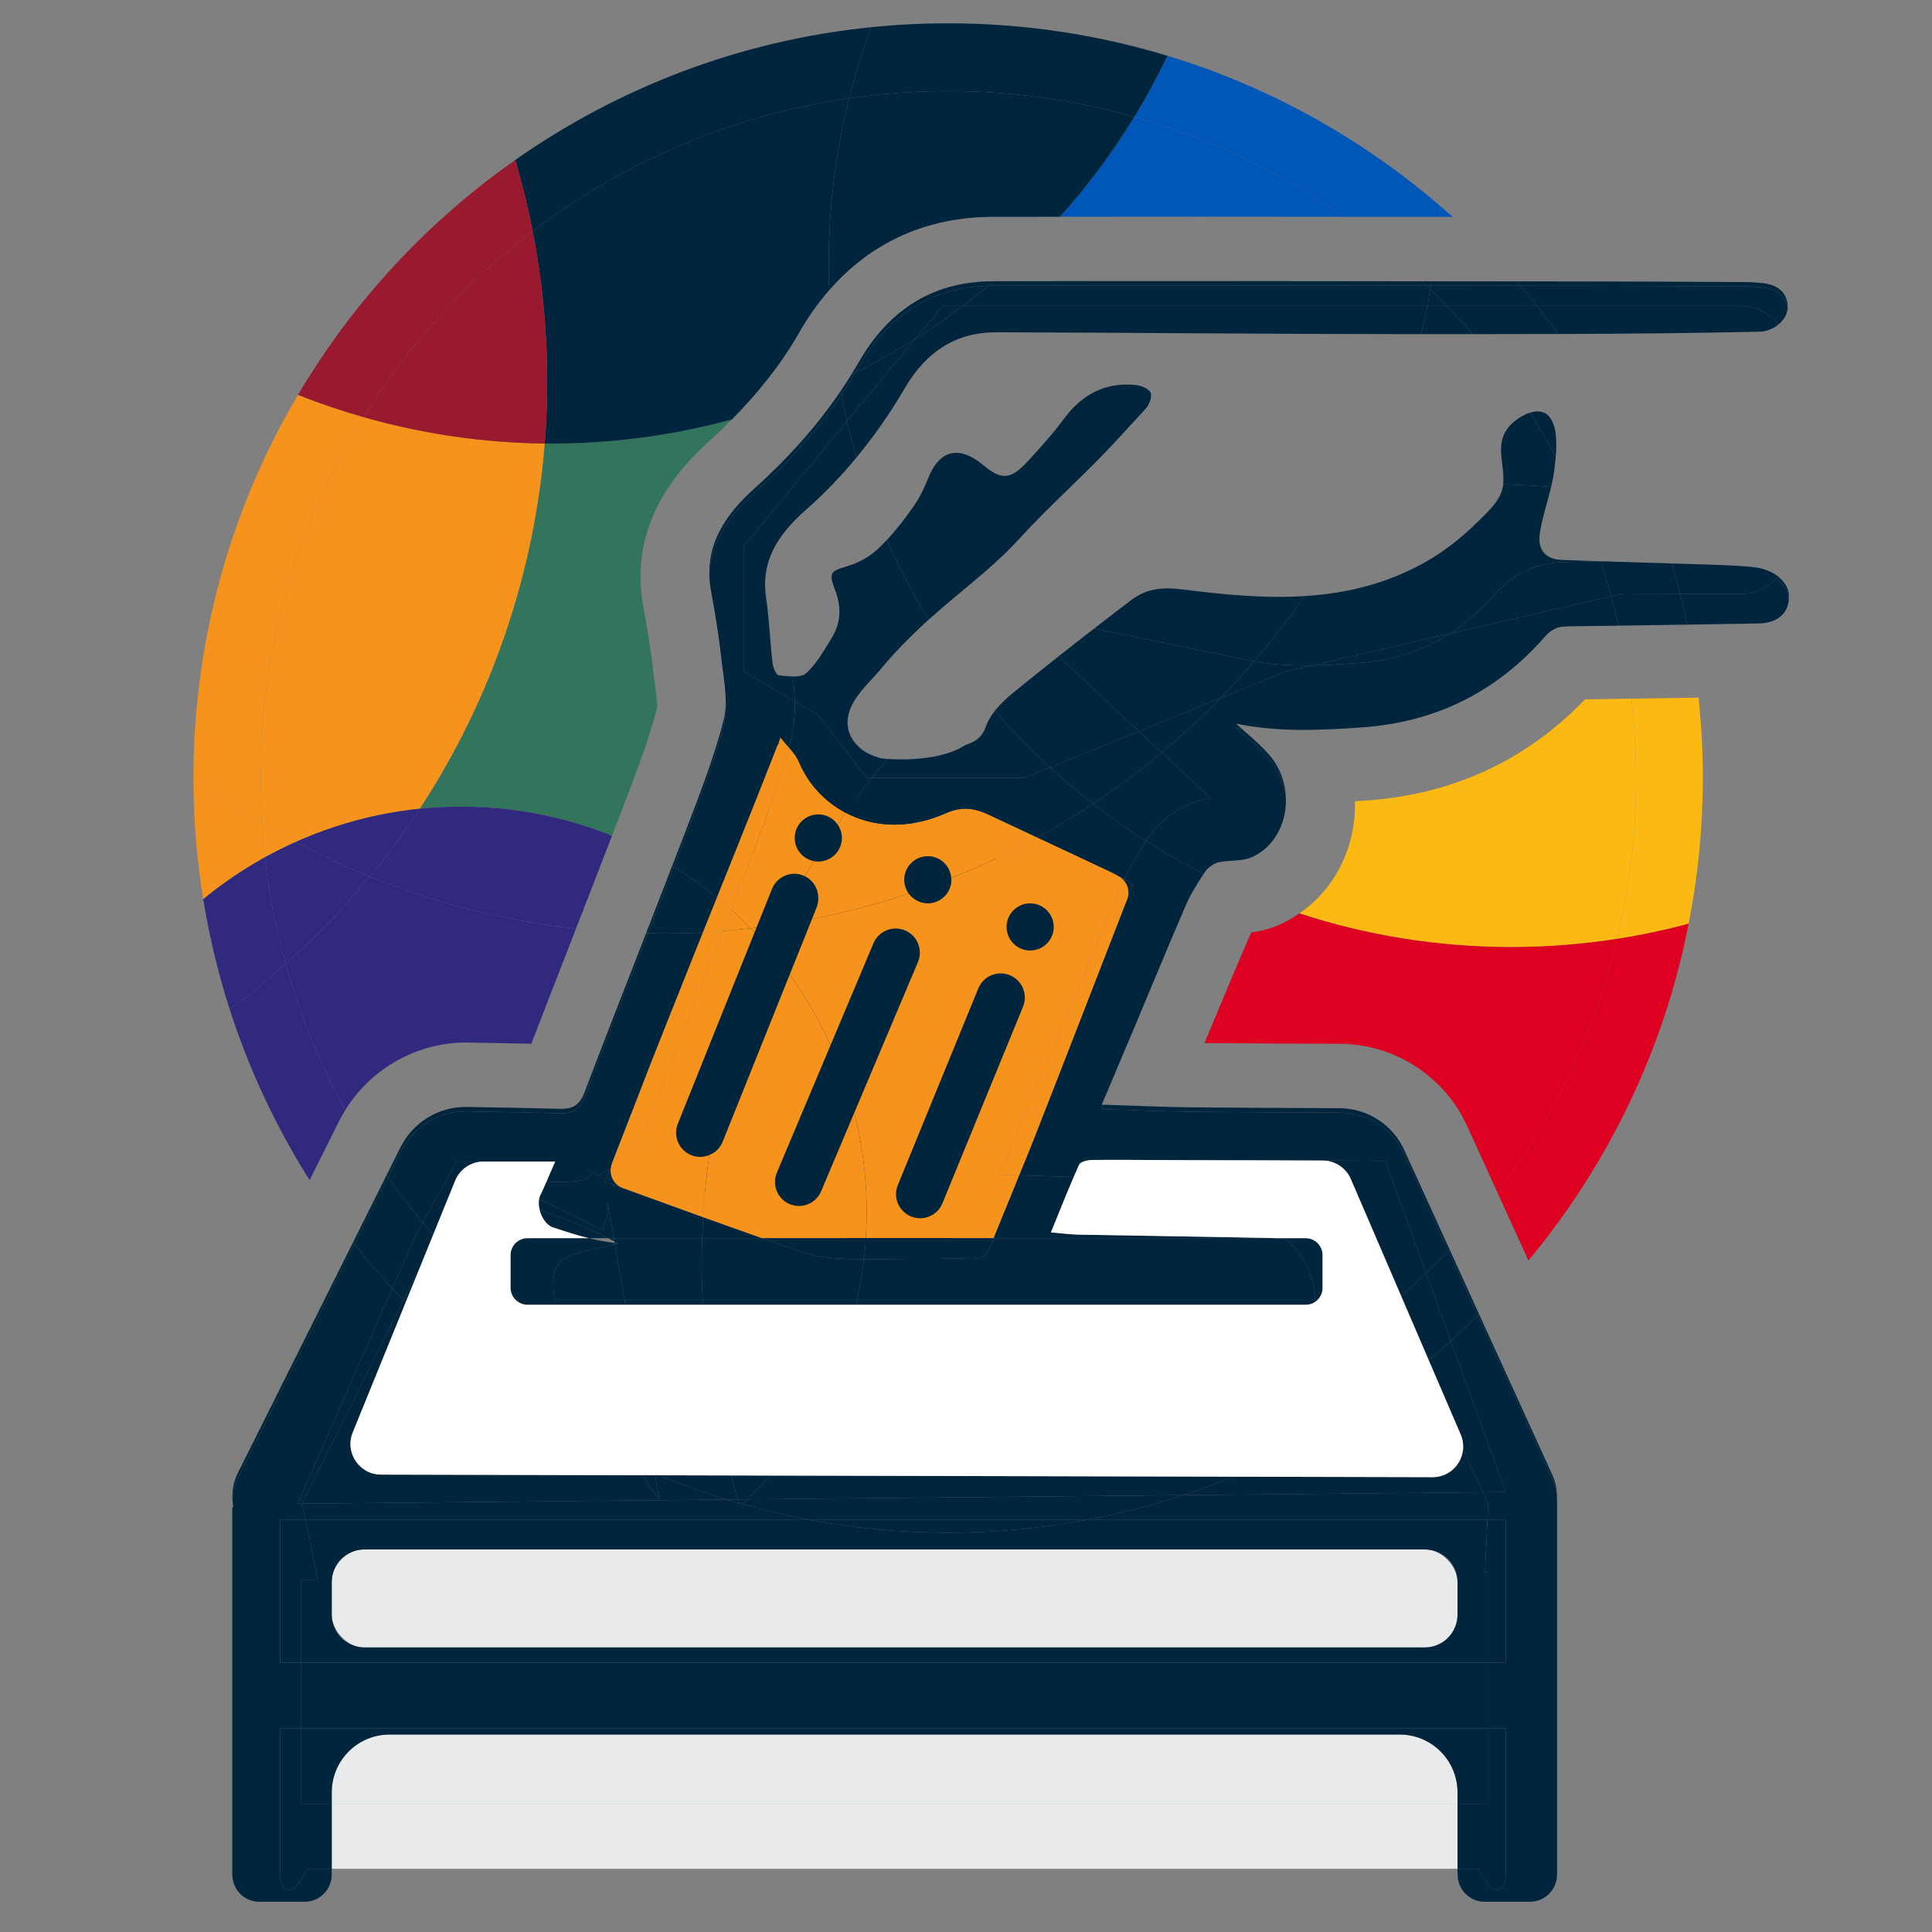 <?xml version="1.0" encoding="UTF-8"?>
<svg id="Layer_1" xmlns="http://www.w3.org/2000/svg" viewBox="0 0 1000 1000">
  <rect x="0" y="0" width="1000" height="1000" fill="#808080" stroke="none"/>
  <defs>
    <style>
      .cls-1 {
        fill: #0057b7;
      }

      .cls-2 {
        fill: #33755c;
      }

      .cls-3 {
        fill: #99192f;
      }

      .cls-4 {
        fill: #fff;
      }

      .cls-5 {
        fill: #dd0020;
      }

      .cls-6 {
        fill: #00253d;
      }

      .cls-7 {
        fill: #e8eaec;
      }

      .cls-8 {
        fill: #fdb913;
      }

      .cls-9 {
        fill: #30297d;
      }

      .cls-10 {
        fill: #f6931c;
      }
    </style>
  </defs>
  <polygon class="cls-6" points="406.273 397.204 565.782 466.039 486.028 656.867 328.308 605.041 406.273 397.204"/>
  <path class="cls-2" d="M316.758,432.576c1.152-3,2.334-5.986,3.481-8.989l2.348-6.13c6.805-17.743,13.236-34.5,17.575-51.287.22-1.695-.611-7.762-1.162-11.773-.382-2.782-.756-5.549-1.049-8.271-1.154-10.715-3.058-21.746-4.944-32.072-5.739-31.391,5.576-60.086,33.631-85.286,4.282-3.845,8.328-7.745,12.217-11.675-31.76,8.651-64.385,12.83-96.915,12.48-5.336,66.551-27.133,131.725-64.681,189.024,7.048-.715,14.199-1.082,21.436-1.082,27.598,0,53.926,5.38,78.065,15.06Z"/>
  <path class="cls-1" d="M751.954,112.281c-2.107-1.896-4.281-3.718-6.429-5.569-.124,1.859-.274,3.71-.423,5.562,2.284.003,4.568.004,6.852.007Z"/>
  <path class="cls-1" d="M695.607,112.226c8.056.011,16.113.012,24.168.024,8.442.013,16.884.013,25.327.025.149-1.852.299-3.703.423-5.562-40.661-35.03-88.567-61.856-141.23-77.83-5.15,10.776-10.869,21.324-17.154,31.613,39.324,11.076,75.893,28.731,108.466,51.73Z"/>
  <path class="cls-1" d="M695.607,112.226c-32.573-22.999-69.141-40.654-108.466-51.73-11.093,18.16-23.918,35.488-38.511,51.721,48.995-.067,97.987-.055,146.977.01Z"/>
  <path class="cls-5" d="M775.085,617.29l16.022,35.149c41.061-49.328,70.16-108.931,82.955-174.383-12.095,3.25-24.446,5.872-37.018,7.831-11.544,48.346-32.904,92.913-61.958,131.404Z"/>
  <path class="cls-5" d="M672.6,472.742c-3.222,2.207-6.597,4.218-10.238,5.825-5.307,2.344-10.329,3.465-14.65,4.06-.411.794-.788,1.57-1.113,2.321-6.332,14.592-12.453,29.281-18.574,43.966-1.525,3.658-3.049,7.312-4.576,10.97,23.371.205,46.745.301,70.12.391,28.249.107,54.075,16.789,65.786,42.502l15.732,34.512c29.054-38.491,50.414-83.058,61.958-131.404-17.848,2.782-36.13,4.258-54.761,4.258-38.298,0-75.154-6.127-109.682-17.402Z"/>
  <path class="cls-8" d="M846.836,403.21c0,28.466-3.454,56.125-9.793,82.676,12.573-1.959,24.923-4.581,37.018-7.831,4.768-24.389,7.334-49.567,7.334-75.352,0-14.062-.781-27.938-2.23-41.616-11.612.193-23.225.367-34.838.538,1.596,13.652,2.508,27.511,2.508,41.585Z"/>
  <path class="cls-8" d="M707.104,414.348c-1.913.134-3.84.261-5.773.382.151,5.971-.435,11.991-1.797,17.917-3.873,16.837-13.503,30.893-26.934,40.094,34.529,11.274,71.385,17.402,109.682,17.402,18.631,0,36.913-1.476,54.761-4.258,6.34-26.551,9.793-54.211,9.793-82.676,0-14.074-.912-27.932-2.508-41.585-7.978.118-15.954.27-23.933.37-30.472,31.678-68.54,49.279-113.291,52.354Z"/>
  <path class="cls-6" d="M439.491,50.874c3.133-12.541,6.913-24.823,11.346-36.793-68.099,6.912-130.964,31.4-184.159,68.731,3.591,12.177,6.599,24.469,9.011,36.849,46.905-35.665,102.872-59.959,163.801-68.787Z"/>
  <path class="cls-6" d="M281.938,229.574c32.529.35,65.154-3.829,96.915-12.48,14.289-14.444,25.934-29.422,34.641-44.696,4.693-8.236,9.961-15.609,15.706-22.199-.167-4.455-.28-8.923-.28-13.418,0-29.636,3.698-58.4,10.57-85.908-60.929,8.827-116.896,33.122-163.801,68.787,7.074,36.316,9.183,73.31,6.249,109.914Z"/>
  <path class="cls-6" d="M490.759,47.132c33.403,0,65.704,4.724,96.382,13.364,6.285-10.289,12.004-20.837,17.154-31.613-35.936-10.901-74.04-16.816-113.537-16.816-13.477,0-26.795.683-39.921,2.015-4.433,11.97-8.213,24.252-11.346,36.793,16.75-2.427,33.856-3.743,51.268-3.743Z"/>
  <path class="cls-6" d="M429.201,150.2c21.632-24.815,50.443-37.868,84.642-37.95,11.596-.027,23.192-.018,34.788-.033,14.593-16.232,27.418-33.561,38.511-51.721-30.678-8.64-62.979-13.364-96.382-13.364-17.412,0-34.518,1.316-51.268,3.743-6.872,27.507-10.57,56.272-10.57,85.908,0,4.495.113,8.963.28,13.418Z"/>
  <path class="cls-10" d="M135.483,425.929c-12.213-7.321-24.017-15.251-35.348-23.782-0.0.186-.014.369-.014.555,0,21.359,1.78,42.295,5.079,62.724,9.893-8.162,20.566-15.405,31.858-21.667-.673-5.902-1.196-11.845-1.575-17.83Z"/>
  <path class="cls-10" d="M135.483,425.929c.379,5.985.902,11.929,1.575,17.83,5.175-2.87,10.494-5.504,15.924-7.936-5.921-3.16-11.758-6.452-17.499-9.894Z"/>
  <path class="cls-10" d="M134.681,403.21c0-68.688,19.604-132.86,53.432-187.316-11.448-3.268-22.762-7.081-33.875-11.513-34.251,57.993-54.002,125.561-54.103,197.767,11.331,8.531,23.134,16.46,35.348,23.782-.476-7.521-.802-15.081-.802-22.72Z"/>
  <path class="cls-10" d="M217.257,418.598c37.548-57.299,59.345-122.473,64.681-189.024-31.691-.342-63.265-4.954-93.826-13.681-33.828,54.457-53.432,118.628-53.432,187.316,0,7.639.325,15.199.802,22.72,5.741,3.442,11.578,6.734,17.499,9.894,19.976-8.95,41.577-14.922,64.276-17.225Z"/>
  <path class="cls-3" d="M275.69,119.661c-2.412-12.38-5.42-24.672-9.011-36.849-45.591,31.997-84.023,73.452-112.441,121.568,11.112,4.432,22.427,8.245,33.875,11.513,23.1-37.187,52.84-69.82,87.577-96.233Z"/>
  <path class="cls-3" d="M275.69,119.661c-34.737,26.413-64.477,59.046-87.577,96.233,30.561,8.727,62.135,13.34,93.826,13.681,2.934-36.603.825-73.598-6.249-109.914Z"/>
  <path class="cls-9" d="M178.733,574.555c-13.073-23.712-23.462-49.082-30.892-75.681-2.888,2.567-5.71,5.182-8.689,7.682-6.622,5.56-13.41,10.783-20.272,15.846,10.103,31.411,24.092,61.059,41.371,88.438l15.318-30.668c.966-1.935,2.041-3.795,3.164-5.617Z"/>
  <path class="cls-9" d="M242.407,539.627c10.306.177,22.322.394,32.605.605,6.646-17.264,13.367-34.5,20.09-51.736,1.016-2.606,2.014-5.218,3.03-7.824-37.373-4.112-73.183-13.347-106.774-26.949-13.124,15.933-27.636,31.031-43.517,45.151,7.431,26.599,17.819,51.969,30.892,75.681,13.463-21.835,37.818-35.413,63.674-34.928Z"/>
  <path class="cls-9" d="M238.693,417.516c-7.237,0-14.388.367-21.436,1.082-7.922,12.089-16.573,23.803-25.9,35.125,33.591,13.602,69.402,22.837,106.774,26.949,6.243-16.019,12.462-32.047,18.626-48.097-24.139-9.68-50.466-15.06-78.065-15.06Z"/>
  <path class="cls-9" d="M147.84,498.874c-4.988-17.855-8.634-36.255-10.783-55.115-11.292,6.262-21.965,13.506-31.858,21.667,3.151,19.516,7.751,38.541,13.68,56.976,6.863-5.063,13.651-10.286,20.272-15.846,2.978-2.501,5.801-5.115,8.689-7.682Z"/>
  <path class="cls-9" d="M191.358,453.724c-13.145-5.322-25.962-11.277-38.376-17.901-5.431,2.433-10.75,5.067-15.924,7.936,2.149,18.86,5.795,37.259,10.783,55.115,15.881-14.12,30.393-29.217,43.517-45.151Z"/>
  <path class="cls-9" d="M152.982,435.823c12.414,6.624,25.231,12.578,38.376,17.901,9.326-11.322,17.978-23.036,25.9-35.125-22.699,2.302-44.3,8.274-64.276,17.225Z"/>
  <rect class="cls-7" x="171.704" y="801.989" width="582.714" height="50.734" rx="16.973" ry="16.973"/>
  <path class="cls-7" d="M754.417,933.935v-6.203c0-16.535-13.404-29.939-29.939-29.939H201.641c-16.534,0-29.938,13.403-29.938,29.938v6.204h582.714Z"/>
  <rect class="cls-7" x="171.704" y="933.935" width="582.714" height="33.335"/>
  <path class="cls-6" d="M680.691,672.855h-237.069c-.185.84-.384,1.675-.579,2.511h232.769c4.833,0,8.75-3.917,8.75-8.75v-16.987c0-4.832-3.917-8.75-8.75-8.75h-15.838c3.05.124,6.508.51,8.034,2.241,6.802,7.716,12.245,16.431,12.684,29.734Z"/>
  <path class="cls-6" d="M318.119,643.366l.115.661c.597-.134,1.195-.263,1.791-.399-.668-.081-1.265-.176-1.906-.262Z"/>
  <path class="cls-6" d="M323.701,675.366h40.066c-.043-.834-.046-1.677-.084-2.511h-40.42l.438,2.511Z"/>
  <path class="cls-6" d="M268.729,674.207l-4.323-6.086c.457,2.625,2.083,4.821,4.323,6.086Z"/>
  <path class="cls-6" d="M363.683,672.855c.038.835.041,1.678.084,2.511h79.276c.196-.837.394-1.672.579-2.511h-79.939Z"/>
  <path class="cls-6" d="M273.005,675.366h50.696l-.438-2.511h-36.332c-1.945-17.444.645-21.455,15.778-25.27,5.148-1.297,10.344-2.399,15.525-3.557l-.115-.661c-5.036-.676-9.326-1.495-13.388-2.487h-31.726c-4.833,0-8.75,3.917-8.75,8.75v16.987c0,.515.066,1.013.152,1.504l4.323,6.086c1.269.717,2.714,1.16,4.276,1.16Z"/>
  <path class="cls-10" d="M388.577,480.523c.672.685,1.325,1.389,1.987,2.084l.987-2.462c-.994.12-1.979.266-2.975.379Z"/>
  <path class="cls-10" d="M386.776,449.006c-2.775,7.264-5.623,14.502-8.426,21.757,3.519,3.139,6.928,6.395,10.228,9.761.996-.113,1.981-.259,2.975-.379l8.035-20.035c2.316-5.769,8.574-9.05,14.784-7.44.807.209,1.545.523,2.257.868,1.51-2.628,3.04-5.244,4.607-7.834-5.631-1.086-9.888-6.026-9.888-11.974,0-6.742,5.465-12.207,12.207-12.207,4.11,0,7.727,2.047,9.939,5.16,1.382-2.021,2.76-4.045,4.178-6.039-1.389-.73-2.757-1.495-4.068-2.341-8.946-5.767-16.01-14.155-20.264-24.212-.881-2.084-2.275-3.949-3.919-5.902-.353-.419-.751-.871-1.124-1.3-5.283,19.605-12.33,38.148-19.207,56.078l-2.313,6.038Z"/>
  <path class="cls-10" d="M536.871,433.506c-14.324,7.868-29.207,14.822-44.522,20.936.024.309.093.605.093.92,0,6.742-5.465,12.207-12.207,12.207-4.075,0-7.66-2.016-9.877-5.085-16.262,5.414-32.961,9.854-50.068,13.182l-11.537,28.766c8.226,11.353,15.329,23.561,21.178,36.466l22.082-52.44c2.082-5.192,7.36-8.37,12.923-7.779,8.245.875,13.369,9.389,10.285,17.085l-33.011,78.119c4.165,16.493,6.397,33.756,6.397,51.544,0,4.523-.193,8.998-.474,13.449h66.161c1.248-3.089,2.52-6.17,3.786-9.252,2.41-5.869,4.776-11.754,7.195-17.62.774-1.875,1.519-3.763,2.288-5.64l-10.222-.313,25.557-60.443c3.944-9.318,7.59-17.928,11.21-26.548,2.736-6.509,5.454-13.03,8.17-19.551,6.254-15.004,12.512-30.008,18.983-44.922.14-.322.303-.617.446-.937-.641-.727-1.394-1.37-2.261-1.889-.166-.096-.327-.192-.495-.287-1.263-.717-2.564-1.426-3.908-2.065-.005-.002-.01-.005-.015-.008-12.688-6.031-25.431-11.944-38.156-17.896ZM529.548,520.99l-41.746,101.834c-1.919,4.682-6.477,7.739-11.536,7.739-8.863,0-14.896-8.987-11.54-17.19l41.615-101.69c2.081-5.192,7.359-8.369,12.923-7.778,8.245.875,13.37,9.389,10.283,17.086ZM533.207,491.985c-6.742,0-12.207-5.465-12.207-12.207,0-6.742,5.465-12.207,12.207-12.207,6.742,0,12.207,5.465,12.207,12.207,0,6.742-5.465,12.207-12.207,12.207Z"/>
  <path class="cls-10" d="M435.762,433.73c0,6.742-5.465,12.207-12.207,12.207-.794,0-1.567-.089-2.319-.233-1.567,2.59-3.097,5.205-4.607,7.834,5.914,2.862,8.504,10.056,5.929,16.476l-2.268,5.654c17.108-3.328,33.806-7.768,50.068-13.182-1.451-2.008-2.33-4.455-2.33-7.123,0-6.742,5.465-12.207,12.207-12.207,6.426,0,11.636,4.983,12.114,11.287,15.315-6.114,30.198-13.068,44.522-20.936-8.532-3.992-17.035-8.046-25.585-12.001-2.723-1.259-5.38-2.155-8.081-2.587-4.236-.679-8.581-.197-13.474,1.975-8.431,3.742-16.713,5.614-24.569,5.899-5.892.213-11.546-.467-16.844-1.921-3.745-1.028-7.298-2.467-10.647-4.226-1.418,1.994-2.795,4.018-4.178,6.039,1.416,1.993,2.268,4.415,2.268,7.047Z"/>
  <path class="cls-10" d="M367.122,597.862c-1.461.591-3.034.942-4.673.942-8.85,0-14.898-8.942-11.604-17.157l39.72-99.04c-.663-.694-1.315-1.398-1.987-2.084-4.814.543-9.662.963-14.525,1.335-4.204,10.836-8.37,21.686-12.592,32.513-8.579,22.004-17.16,44.01-25.582,66.074-4.182,10.957-11.028,19.268-19.805,24.596-.408,4.242,2.067,8.415,6.263,9.934,4.538,1.641,8.972,3.257,13.447,4.884,6.219,2.262,12.368,4.486,18.491,6.709,3.23,1.173,6.456,2.342,9.666,3.501.64-10.856,1.7-21.599,3.182-32.206Z"/>
  <path class="cls-10" d="M378.349,470.762c-1.43,3.7-2.863,7.399-4.298,11.096,4.863-.373,9.712-.792,14.525-1.335-3.3-3.366-6.709-6.622-10.228-9.761Z"/>
  <path class="cls-10" d="M367.122,597.862c-1.483,10.607-2.542,21.35-3.182,32.206,1.022.369,2.058.747,3.079,1.115,5.34,1.925,10.642,3.801,15.947,5.683,3.025,1.072,6.063,2.167,9.082,3.224.768.269,1.535.521,2.303.788h53.782c.282-4.451.474-8.926.474-13.449,0-17.788-2.232-35.051-6.397-51.544l-17.215,40.736c-1.943,4.598-6.449,7.585-11.44,7.585-8.882,0-14.893-9.052-11.446-17.238l27.821-66.068c-5.849-12.905-12.953-25.113-21.178-36.466l-34.699,86.521c-1.291,3.22-3.838,5.656-6.931,6.907Z"/>
  <path class="cls-10" d="M386.776,449.006l2.313-6.038c6.877-17.931,13.924-36.473,19.207-56.078-1.367-1.575-2.819-3.214-4.298-5.122-7.546,19.265-15.154,38.371-22.772,57.395-3.397,8.483-6.783,16.914-10.179,25.369,2.484,2.021,4.914,4.101,7.302,6.231,2.803-7.255,5.651-14.492,8.426-21.757Z"/>
  <path class="cls-10" d="M581.707,455.652c-.143.32-.306.615-.446.937-6.472,14.914-12.729,29.918-18.983,44.922-2.716,6.521-5.434,13.042-8.17,19.551-3.62,8.62-7.266,17.23-11.21,26.548l-25.557,60.443,10.222.313c2.426-5.918,4.878-11.826,7.214-17.78,4.255-10.843,8.495-21.693,12.731-32.56.815-2.091,1.63-4.193,2.445-6.285,3.455-8.872,6.909-17.748,10.367-26.653.867-2.232,1.737-4.476,2.604-6.71,4.88-12.571,9.781-25.201,14.699-37.876,1.95-5.024,3.89-10.027,5.849-15.072,1.324-3.41.543-7.157-1.767-9.778Z"/>
  <path class="cls-10" d="M335.877,580.445c8.422-22.064,17.004-44.07,25.582-66.074,4.222-10.827,8.388-21.677,12.592-32.513-3.424.263-6.825.604-10.272.781-1.374,3.421-2.753,6.858-4.124,10.277-2.643,6.591-5.241,13.185-7.872,19.773-4.981,12.474-9.962,24.948-14.877,37.445-2.904,7.384-5.727,14.819-8.599,22.221-3.978,10.253-7.953,20.51-11.857,30.817-.192.621-.319,1.243-.379,1.869,8.777-5.328,15.623-13.639,19.805-24.596Z"/>
  <path class="cls-10" d="M371.047,464.531c-2.424,6.037-4.848,12.081-7.267,18.108,3.447-.177,6.848-.518,10.272-.781,1.435-3.698,2.868-7.397,4.298-11.096-2.388-2.13-4.818-4.211-7.302-6.231Z"/>
  <path class="cls-6" d="M512.486,645.297c-.773,1.937-1.617,3.328-2.677,4.311,1.06-.983,1.904-2.374,2.677-4.311.59-1.477,1.212-2.942,1.807-4.417h0c-.596,1.475-1.218,2.939-1.807,4.417Z"/>
  <path class="cls-6" d="M509.754,649.669c-1.006.911-2.231,1.435-3.759,1.711,1.528-.276,2.753-.8,3.759-1.711Z"/>
  <path class="cls-6" d="M394.35,640.88h-.046c7.437,2.594,14.865,5.143,22.315,7.622,2.347.781,4.773,1.365,7.25,1.803-2.477-.438-4.903-1.022-7.25-1.803-7.434-2.474-14.847-5.034-22.269-7.622Z"/>
  <path class="cls-6" d="M438.973,651.616c-3.803-.106-7.618-.3-11.353-.755,3.735.455,7.551.648,11.353.755Z"/>
  <path class="cls-6" d="M501.645,651.599c.768.032,1.481.039,2.144.017.813-.026,1.53-.115,2.205-.236,1.529-.276,2.753-.8,3.759-1.711.019-.018.035-.043.055-.061,1.06-.983,1.904-2.374,2.677-4.311.59-1.478,1.212-2.942,1.807-4.417h-66.161c-.231,3.655-.558,7.284-.974,10.886,18.159.295,36.359-.911,54.487-.167Z"/>
  <path class="cls-6" d="M416.619,648.502c2.347.781,4.773,1.365,7.25,1.803,1.239.22,2.49.403,3.751.556,3.735.455,7.551.648,11.353.755,1.33.037,2.659.064,3.982.087,1.276.021,2.547.041,3.809.062.131.002.262-.002.393,0,.416-3.602.743-7.231.974-10.886h-53.782c7.422,2.588,14.835,5.148,22.269,7.622Z"/>
  <rect class="cls-6" x="155.904" y="860.568" width="614.517" height="33.963"/>
  <path class="cls-6" d="M562.27,786.692h207.631l.393-8.185-2.79-6.122-154.979,1.497c-16.306,5.346-33.081,9.631-50.254,12.81Z"/>
  <path class="cls-6" d="M419.246,786.692c-11.842-2.192-23.489-4.919-34.93-8.153-.555-.157-1.111-.313-1.665-.473-2.225-.639-4.475-1.22-6.684-1.898l-219.581,2.121,1.72,8.403h261.14Z"/>
  <path class="cls-6" d="M413.34,394.09c4.254,10.057,11.317,18.446,20.264,24.213,1.311.845,2.679,1.611,4.068,2.341,4.357-6.127,8.892-12.117,13.576-17.984h-2.641l-25.061-32.468-12.21-7.167c.172,6.592-.317,13.652-2.217,20.989-.252.973-.562,1.909-.822,2.877.373.429.771.881,1.124,1.3,1.644,1.953,3.039,3.818,3.92,5.901Z"/>
  <path class="cls-6" d="M384.316,778.539c11.441,3.234,23.088,5.961,34.93,8.153h143.024c17.173-3.179,33.948-7.464,50.254-12.81l-225.61,2.18c-.847.845-1.736,1.646-2.598,2.477Z"/>
  <path class="cls-6" d="M518.079,631.627c-1.266,3.082-2.538,6.163-3.786,9.252h145.68c-.569-.023-1.154-.053-1.677-.063-33.251-.693-66.508-1.152-99.762-1.766-4.249-.079-8.49-.657-14.574-1.154,4.124-10.102,7.83-19.519,11.78-28.665l-28.177-.865c-.77,1.877-1.515,3.765-2.289,5.64-2.419,5.865-4.785,11.751-7.195,17.62Z"/>
  <path class="cls-6" d="M536.872,433.506c12.725,5.954,25.468,11.866,38.156,17.898.005.002.009.005.014.007,1.346.64,2.643,1.347,3.908,2.065.113.064.238.121.35.185.052.03.094.071.145.102.85.49,1.675.969,2.469,1.452,3.405-7.524,7.501-14.213,11.292-19.944-9.454-6.005-18.606-12.44-27.424-19.291-9.374,6.224-19.009,12.085-28.91,17.525Z"/>
  <path class="cls-6" d="M530.164,402.66h-78.917c-4.684,5.868-9.219,11.857-13.576,17.984,3.35,1.759,6.902,3.198,10.647,4.226,5.298,1.455,10.952,2.135,16.844,1.921,7.856-.284,16.137-2.157,24.569-5.899,4.893-2.172,9.238-2.654,13.474-1.975,2.701.432,5.358,1.328,8.082,2.587,8.549,3.955,17.052,8.009,25.584,12.001,9.902-5.44,19.536-11.301,28.91-17.525-7.665-5.955-15.075-12.222-22.219-18.777l-13.399,5.456Z"/>
  <path class="cls-6" d="M624.14,413.603c.954-.191,1.881-.356,2.782-.496-1.414-1.371-3.046-2.805-4.724-4.284-2.2-1.933-4.426-3.898-6.628-5.953l-14.29-13.34c-11.322,9.448-23.175,18.269-35.497,26.45,8.817,6.851,17.969,13.286,27.424,19.291.37-.559.755-1.164,1.117-1.705,6.663-9.949,18.091-17.601,29.817-19.963Z"/>
  <path class="cls-6" d="M702.22,343.29c18.236-1.254,34.201-6.339,48.26-15.362l-71.312,16.495c7.418-.134,15.067-.583,23.052-1.133Z"/>
  <path class="cls-6" d="M543.563,397.204c7.144,6.555,14.553,12.822,22.219,18.777,12.322-8.181,24.175-17.001,35.497-26.45l-11.808-11.022-45.908,18.695Z"/>
  <path class="cls-6" d="M375.968,776.168c2.209.678,4.459,1.259,6.684,1.898-.211-.656-.454-1.299-.662-1.957l-6.022.059Z"/>
  <path class="cls-6" d="M279.04,620.626l5.782,2.802-.017.011,26.982,13.092c2.403-4.953,3.307-10.5,2.484-15.222l3.414,19.57h45.764c.117-3.614.278-7.215.49-10.804-3.197-1.155-6.448-2.34-9.665-3.508-6.109-2.218-12.286-4.452-18.491-6.709-7.46-2.712-14.954-5.436-22.602-8.186.802-2.134,1.645-4.237,2.45-6.368-2.017,1.192-4.1,2.281-6.313,3.152-.345-.554-.71-1.105-1.095-1.649l-5.04,3.582c-4.446,1.075-9.216,1.554-14.195,1.417-1.804-.051-3.876-.103-6.142-.156-1.061,2.439-2.101,4.774-3.203,7.053-.282.582-.468,1.237-.602,1.923Z"/>
  <path class="cls-6" d="M381.99,776.109c.208.658.451,1.3.662,1.957.554.159,1.11.316,1.665.473.862-.831,1.751-1.632,2.598-2.477l-4.925.047Z"/>
  <path class="cls-6" d="M392.048,640.091c-3.017-1.056-6.06-2.152-9.082-3.224-5.301-1.881-10.612-3.76-15.947-5.683-1.023-.369-2.054-.739-3.079-1.109-.212,3.589-.372,7.191-.49,10.804h30.855c-.751-.262-1.506-.525-2.257-.788Z"/>
  <path class="cls-6" d="M803.542,765.582c1.318,2.896,2.033,5.85,2.302,8.777-.03-3.663-.743-7.404-2.407-11.056l-37.854-83.046c-.213.211-.438.411-.652.622l38.61,84.703Z"/>
  <path class="cls-6" d="M183.567,643.859c-.253-.322-.507-.644-.76-.967l-59.702,119.533c-2.38,4.766-3.145,9.733-2.73,14.494-.008-4.053.833-8.206,2.834-12.214l60.357-120.846Z"/>
  <path class="cls-6" d="M120.291,782.32h.571c-.153-.746-.189-1.518-.28-2.279h-.394v190.27c0,.35.078.678.103,1.021v-189.011Z"/>
  <path class="cls-6" d="M754.417,969.55v.761c0,.355.079.688.104,1.037v-1.797h-.104Z"/>
  <path class="cls-6" d="M925.901,309.346c.005-.606.056-1.19-.005-1.829-.287-3.022-1.962-5.883-4.59-8.256-.316.444-.584.924-.927,1.347,3.121,2.41,5.066,5.488,5.522,8.738Z"/>
  <path class="cls-6" d="M825.531,147.966c26.507.026,53.014.188,79.524.332,2.423.013,4.852.269,7.263.524,6.845.727,11.946,3.796,12.95,10.694.023-.388.105-.771.076-1.161-.573-7.729-5.91-11.047-13.129-11.813-2.413-.256-4.841-.512-7.264-.525-26.509-.143-53.016-.305-79.524-.331-13.554,0-27.107-.027-40.661-.039.662.757,1.32,1.519,1.976,2.281,12.93.011,25.859.038,38.789.038Z"/>
  <path class="cls-6" d="M390.434,255.266c16.944-15.217,32.321-32.115,45.024-50.92-.123-.632-.241-1.265-.36-1.898-12.653,18.652-27.938,35.423-44.768,50.537-15.091,13.553-24.24,28.295-23.104,46.362-.258-17.036,8.757-31.103,23.208-44.082Z"/>
  <path class="cls-6" d="M374.641,375.089c1.108-4.276,1.237-8.839.959-13.495.103,3.862-.136,7.64-1.062,11.216-5.389,20.834-13.427,41.034-21.134,61.207-1.804,4.721-3.66,9.422-5.476,14.138.267.163.524.342.79.506,1.587-4.126,3.212-8.236,4.789-12.365,7.706-20.173,15.746-40.374,21.134-61.208Z"/>
  <path class="cls-6" d="M786.742,147.929c-.657-.762-1.314-1.524-1.976-2.281-14.571-.013-29.141-.022-43.712-.042-.126.763-.277,1.518-.407,2.279,15.365.021,30.731.031,46.096.045Z"/>
  <path class="cls-6" d="M738.587,147.882c.687.001,1.373.001,2.06.002.13-.761.281-1.516.407-2.279-1.62-.002-3.24-.002-4.86-.004.798.761,1.602,1.514,2.393,2.281Z"/>
  <path class="cls-6" d="M442.764,192.8c-.691.344-1.39.664-2.083,1.003-1.797,2.927-3.658,5.808-5.583,8.646.119.633.237,1.266.36,1.898,2.547-3.771,4.988-7.616,7.307-11.546Z"/>
  <path class="cls-6" d="M511.564,147.936c.789-.021,1.566-.071,2.363-.072,34.338-.08,68.676-.106,103.011-.103,40.55.003,81.099.064,121.649.122-.791-.768-1.595-1.521-2.393-2.281-39.786-.057-79.573-.117-119.359-.121-34.164-.003-68.327.024-102.493.103-.522.444-1.008.914-1.533,1.355-.409.344-.834.656-1.245.998Z"/>
  <path class="cls-6" d="M749.634,647.316l15.298,33.562c.214-.211.439-.411.652-.622l-15.317-33.604c-.209.223-.423.442-.633.664Z"/>
  <path class="cls-6" d="M693.323,573.608c-25.336-.098-50.674-.2-76.007-.447-14.71-.142-29.44-.837-45.986-1.354-.322.762-.622,1.471-.949,2.244,16.987.521,32.011,1.246,47.038,1.39,25.335.247,50.672.349,76.009.447,14.442.056,27.529,8.512,33.518,21.654l22.689,49.774c.21-.222.424-.441.633-.664l-23.425-51.391c-5.99-13.141-19.077-21.597-33.519-21.653Z"/>
  <path class="cls-6" d="M657.353,393.349c5.078,5.989,7.722,13.261,8.247,20.53-.08-8.015-2.741-16.192-8.351-22.809-4.193-4.945-9.27-9.162-14.366-13.703-1.004-.184-2.006-.323-3.012-.53,6.101,5.693,12.433,10.558,17.482,16.512Z"/>
  <path class="cls-6" d="M444.328,187.754c-1.168,2.049-2.416,4.043-3.647,6.049.693-.339,1.392-.659,2.083-1.003.548-.928,1.134-1.829,1.668-2.766,16.067-28.187,38.951-41.339,67.132-42.099.41-.342.836-.654,1.245-.998.525-.441,1.011-.911,1.533-1.355-.173.001-.346.001-.519.001-29.275.068-52.979,13.194-69.496,42.17Z"/>
  <path class="cls-6" d="M200.758,609.438c-.244-.342-.488-.683-.73-1.026l-17.221,34.479c.253.324.506.645.76.967l17.192-34.421Z"/>
  <path class="cls-6" d="M207.427,596.086c6.488-12.989,19.851-21.1,34.369-20.852,16.397.281,37.161.663,48.194.973,6.585.185,10.138-1.968,12.616-8.462,10.802-28.301,21.824-56.518,32.814-84.747-.327-.006-.651-.019-.977-.025-10.701,27.477-21.426,54.945-31.941,82.492-2.478,6.494-6.03,8.646-12.616,8.462-11.033-.309-31.797-.691-48.194-.973-14.516-.249-27.881,7.863-34.368,20.852l-7.295,14.606c.242.343.487.684.73,1.026l6.669-13.352Z"/>
  <path class="cls-6" d="M279.745,620.984c-.406.838-.685,1.583-.893,2.281.021.498.112,1.01.188,1.52.015-1.391.181-2.717.705-3.8Z"/>
  <path class="cls-6" d="M347.928,448.155c-4.473,11.615-8.969,23.22-13.486,34.817.326.007.651.019.977.025,4.453-11.438,8.892-22.882,13.299-34.336-.267-.165-.523-.343-.79-.506Z"/>
  <path class="cls-6" d="M764.932,680.878c-4.567,4.501-9.248,8.883-14.031,13.157l28.461,78.234-11.859.115,2.79,6.122-.393,8.185h9.461v73.876h-8.941v33.963h8.941v75.779c0,7.756-6.288,14.043-14.043-3.04h-10.902v2.28h.104v1.797c.539,7.263,6.538,13.007,13.94,13.007h23.426c7.756,0,14.044-6.287,14.044-14.043v-194.318h-.077c.027-.54-.006-1.089-.01-1.634-.269-2.926-.984-5.881-2.302-8.777l-38.61-84.703Z"/>
  <path class="cls-6" d="M901.329,307.426l-31.717-.117c1.329,5.295,2.582,10.62,3.692,15.998,12.333-.204,24.665-.41,36.998-.617,9.754-.165,15.525-5.29,15.599-13.343-.456-3.25-2.401-6.329-5.522-8.738.343-.423.611-.903.927-1.347-.345-.311-.652-.641-1.031-.933-4.489,5.528-11.264,9.126-18.946,9.097Z"/>
  <path class="cls-6" d="M912.318,148.823c-2.411-.255-4.84-.512-7.263-.524-26.51-.144-53.017-.306-79.524-.332-12.93,0-25.859-.026-38.789-.038,2.955,3.43,5.864,6.895,8.7,10.427h105.607c7.921,0,14.894,3.836,19.349,9.69,2.817-2.261,4.682-5.316,4.87-8.529-1.003-6.898-6.105-9.967-12.95-10.694Z"/>
  <path class="cls-6" d="M134.232,984.354h23.428c7.756,0,14.044-6.287,14.044-14.043v-3.04h-12.607c-7.757,17.084-14.045,10.797-14.045,3.04v-75.779h10.853v-33.963h-10.853v-73.876h13.055l-1.72-8.403-2.314.022,48.965-111.446c-6.796-7.398-13.255-15.099-19.471-23.006l-60.357,120.846c-2.001,4.008-2.842,8.161-2.834,12.214.091,1.048.174,2.1.384,3.122h-.177c.09.761.127,1.533.28,2.279h-.571v189.011c.532,7.271,6.535,13.022,13.941,13.022Z"/>
  <path class="cls-6" d="M403.999,381.767c1.479,1.909,2.931,3.548,4.298,5.122.261-.967.571-1.904.822-2.877,1.9-7.337,2.389-14.397,2.217-20.989l-26.222-15.393v-65.227l53.295-64.325c-1.072-4.544-2.056-9.121-2.951-13.732-12.703,18.805-28.08,35.702-45.024,50.92-14.452,12.979-23.466,27.046-23.208,44.082.124,1.972.334,3.972.71,6.026,2.103,11.503,4.065,23.022,5.319,34.649.762,7.059,2.157,14.464,2.346,21.569.279,4.656.149,9.219-.959,13.495-5.388,20.834-13.427,41.035-21.134,61.208-1.577,4.129-3.202,8.239-4.789,12.365,7.796,4.808,15.251,10.112,22.327,15.868,3.395-8.454,6.784-16.886,10.181-25.368,7.618-19.023,15.226-38.131,22.772-57.395Z"/>
  <path class="cls-6" d="M748.921,158.356h46.521c-2.836-3.532-5.745-6.997-8.7-10.427-15.365-.014-30.731-.023-46.096-.045-.096.561-.201,1.117-.299,1.677,2.919,2.873,5.755,5.824,8.574,8.795Z"/>
  <path class="cls-6" d="M740.347,149.561c-.514,2.935-.993,5.882-1.57,8.795h10.145c-2.819-2.971-5.656-5.923-8.574-8.795Z"/>
  <path class="cls-6" d="M740.646,147.884c-.687-.001-1.373-.001-2.06-.002.582.565,1.182,1.11,1.76,1.678.098-.559.204-1.116.299-1.677Z"/>
  <path class="cls-6" d="M513.926,147.864c-.797.001-1.574.051-2.363.072-4.322,3.596-8.706,7.064-13.145,10.42h240.358c.577-2.913,1.056-5.86,1.57-8.795-.578-.568-1.179-1.114-1.76-1.678-40.55-.057-81.099-.119-121.649-.122-34.335-.003-68.673.023-103.011.103Z"/>
  <path class="cls-6" d="M438.408,218.079l35.291-42.594c-10.087,6.356-20.424,12.091-30.935,17.316-2.318,3.93-4.759,7.775-7.307,11.546.894,4.611,1.879,9.187,2.951,13.732Z"/>
  <path class="cls-6" d="M738.141,658.961l12.76,35.075c4.783-4.274,9.464-8.656,14.031-13.157l-15.298-33.562c-3.744,3.968-7.572,7.852-11.492,11.645Z"/>
  <path class="cls-6" d="M693.427,575.888c-25.336-.097-50.674-.2-76.009-.447-15.027-.144-30.052-.869-47.038-1.39.327-.773.627-1.482.949-2.244-.359-.011-.692-.024-1.052-.035,6.108-14.451,11.358-26.812,16.559-39.193,8.979-21.372,17.76-42.828,26.99-64.091,2.464-5.674,5.772-11.029,9.212-16.211-10.247-5.186-20.189-10.881-29.833-17.006-3.79,5.731-7.887,12.419-11.292,19.944,1.631.99,3.158,1.944,4.475,2.708-2.939,7.561-5.85,15.065-8.766,22.579-4.919,12.677-9.819,25.303-14.699,37.876-.867,2.233-1.738,4.479-2.604,6.71-3.457,8.903-6.913,17.782-10.367,26.653-.815,2.092-1.63,4.194-2.445,6.285-4.236,10.866-8.476,21.718-12.73,32.56-2.336,5.954-4.788,11.862-7.214,17.78l28.177.865c.926-2.145,1.852-4.287,2.816-6.406.719-1.579,4.57-2.405,6.983-2.43,14.603-.153,29.208.059,43.812.094,35.889.087,71.777.034,107.663.396l21.127,58.075c3.92-3.793,7.749-7.677,11.492-11.645l-22.689-49.774c-5.989-13.142-19.076-21.598-33.518-21.654Z"/>
  <path class="cls-6" d="M833.981,308.615c1.388,5.03,2.656,10.105,3.826,15.221,11.832-.169,23.665-.334,35.497-.529-1.111-5.379-2.363-10.703-3.692-15.998l-29.51-.11-6.121,1.416Z"/>
  <path class="cls-6" d="M750.48,327.928c-14.059,9.023-30.024,14.108-48.26,15.362-7.985.55-15.634.999-23.052,1.133l-13.871,3.208-33.565,13.669c-9.67,9.912-19.813,19.353-30.453,28.231l14.29,13.34c2.203,2.055,4.429,4.02,6.628,5.953,1.678,1.478,3.31,2.913,4.724,4.284-.901.14-1.829.305-2.782.496-11.726,2.362-23.154,10.014-29.817,19.963-.362.541-.747,1.146-1.117,1.705,9.643,6.126,19.586,11.821,29.833,17.006.256-.386.505-.779.763-1.162,1.447-2.159,4.718-4.366,7.265-4.881,5.574-1.125,11.818-.324,16.812-2.528,11.585-5.113,17.846-17.271,17.721-29.828-.524-7.269-3.169-14.54-8.247-20.53-5.049-5.955-11.381-10.819-17.482-16.512,1.005.207,2.007.346,3.012.53-1.04-.927-2.082-1.845-3.116-2.81,21.732,4.485,43.182,3.468,64.794,1.982,38.345-2.636,69.957-18.283,95.103-47.007,3.466-3.96,6.746-5.272,11.658-5.328,8.829-.1,17.657-.244,26.485-.369-1.17-5.116-2.438-10.191-3.826-15.221l-83.501,19.313Z"/>
  <path class="cls-6" d="M601.279,389.531c10.639-8.878,20.783-18.32,30.453-28.231l-42.261,17.209,11.808,11.022Z"/>
  <path class="cls-6" d="M487.891,158.356h10.528c4.439-3.356,8.823-6.824,13.145-10.42-28.182.76-51.065,13.912-67.132,42.099-.534.936-1.12,1.838-1.668,2.766,10.511-5.225,20.848-10.96,30.935-17.316l14.192-17.129Z"/>
  <path class="cls-6" d="M218.826,632.731c-6.342-7.502-12.353-15.28-18.068-23.292l-17.192,34.421c6.216,7.907,12.675,15.608,19.471,23.006l11.986-27.28c1.27-2.298,2.533-4.565,3.803-6.855Z"/>
  <path class="cls-6" d="M283.888,628.018c10.534,3.476,20.805,7.752,30.817,12.862h2.98l-3.414-19.57c.823,4.721-.081,10.268-2.484,15.222l-26.982-13.092.017-.011-5.782-2.802c-.162.831-.228,1.715-.188,2.639.208-.698.488-1.443.893-2.281-.524,1.084-.691,2.409-.705,3.8.019.123.024.243.045.366.812,1.146,2.342,2.055,4.803,2.867Z"/>
  <path class="cls-6" d="M236.311,601.229h51.032c-1.681,3.842-3.108,7.229-4.497,10.421,2.266.054,4.338.106,6.142.156,4.979.136,9.75-.342,14.195-1.417l5.04-3.582c.385.545.751,1.095,1.095,1.649,2.213-.871,4.296-1.96,6.313-3.152.27-.714.55-1.419.82-2.132.059-.19.08-.383.152-.572,3.837-10.128,7.796-20.17,11.705-30.245,2.871-7.4,5.696-14.839,8.599-22.221,4.914-12.495,9.896-24.972,14.877-37.445,2.63-6.585,5.23-13.186,7.872-19.773,1.371-3.418,2.749-6.857,4.123-10.277-6.96.357-13.965.543-21.013.543-2.464,0-4.893-.142-7.346-.185-10.99,28.229-22.012,56.446-32.814,84.747-2.478,6.494-6.031,8.647-12.616,8.462-11.034-.309-31.798-.691-48.194-.973-14.517-.248-27.881,7.863-34.369,20.852l-6.669,13.352c5.714,8.012,11.726,15.791,18.068,23.292,5.894-10.628,11.774-21.183,17.484-31.501Z"/>
  <path class="cls-6" d="M363.778,482.64c2.419-6.026,4.844-12.074,7.267-18.11-7.076-5.756-14.531-11.06-22.327-15.868-4.407,11.455-8.846,22.898-13.299,34.336,2.453.044,4.882.185,7.346.185,7.048,0,14.053-.186,21.013-.543Z"/>
  <path class="cls-6" d="M490.758,793.34c-24.439,0-48.316-2.354-71.512-6.648H158.106l6.394,31.242h-8.596v42.634h614.517v-46.683h-1.826l1.305-27.193h-207.631c-23.196,4.294-47.073,6.648-71.512,6.648ZM754.417,818.962v16.788c0,9.374-7.599,16.973-16.973,16.973H188.677c-9.374,0-16.973-7.599-16.973-16.973v-16.788c0-9.374,7.599-16.973,16.973-16.973h548.767c9.374,0,16.973,7.599,16.973,16.973Z"/>
  <path class="cls-6" d="M490.758,793.34c24.439,0,48.316-2.354,71.512-6.648h-143.024c23.196,4.294,47.073,6.648,71.512,6.648Z"/>
  <polygon class="cls-6" points="770.421 813.885 770.421 860.568 779.362 860.568 779.362 786.692 769.901 786.692 768.596 813.885 770.421 813.885"/>
  <polygon class="cls-6" points="155.904 817.934 164.5 817.934 158.106 786.692 145.051 786.692 145.051 860.568 155.904 860.568 155.904 817.934"/>
  <path class="cls-6" d="M155.904,894.531v39.404h15.8v-6.204c0-16.535,13.404-29.938,29.938-29.938h522.837c16.535,0,29.939,13.404,29.939,29.939v6.203h16.004v-39.404H155.904Z"/>
  <path class="cls-6" d="M155.904,933.935v-39.404h-10.853v75.779c0,7.756,6.288,14.043,14.045-3.04h12.607v-33.335h-15.8Z"/>
  <path class="cls-6" d="M754.417,933.935v33.335h10.902c7.756,17.084,14.043,10.797,14.043,3.04v-75.779h-8.941v39.404h-16.004Z"/>
  <path class="cls-6" d="M448.607,402.66h2.641c2.656-3.327,5.374-6.602,8.132-9.842-.472-.036-.792-.064-.792-.065-1.174-.048-2.414-.225-3.752-.597-12.181-3.387-18.151-12.607-15.59-22.597.029-.114.02-.22.051-.334.024-.087.067-.168.091-.256.242-.837.539-1.677.902-2.521,3.233-7.743,10.466-13.935,15.649-20.199,6.786-8.201,14.265-15.803,22.042-23.062.882-.823,1.796-1.62,2.692-2.431-8.077-13.206-15.342-26.957-21.66-41.229-1.618,1.726-3.285,3.398-5.02,4.983-4.595,4.199-10.255,7.043-16.223,8.807-8.029,2.373-8.879,3.34-5.5,12.17,3.346,8.741,3.02,17.018-1.848,24.842-3.982,6.404-7.766,13.358-13.277,18.206-1.531,1.348-4.096,1.669-6.869,1.613.502,4.035.94,8.334,1.058,12.877l12.21,7.167,25.061,32.468Z"/>
  <path class="cls-6" d="M802.135,215.938c-2.521-3.26-6.36-3.542-10.208-2.348,4.708,7.45,9.171,15.065,13.327,22.873.603-7.186.547-15.782-3.119-20.525Z"/>
  <path class="cls-6" d="M779.575,222.787c-5.514,8.993-.49,18.449-1.549,27.897,8.337.225,16.617.668,24.82,1.391.681-2.867,1.27-5.757,1.647-8.698.251-1.962.545-4.353.759-6.914-4.157-7.808-8.62-15.423-13.327-22.873-5.13,1.592-10.279,5.818-12.351,9.198Z"/>
  <path class="cls-6" d="M527.803,278.65c15.555-17.122,33.144-32.397,48.884-49.377,5.437-5.866,10.85-11.755,16.263-17.643,1.869-2.034,3.513-6.234,2.629-8.299-.91-2.126-4.956-3.787-7.786-4.067-15.614-1.542-27.598,4.758-36.939,17.304-5.917,7.947-12.553,15.407-19.329,22.651-8.606,9.2-13.325,9.288-22.703,1.46-12.413-10.36-22.527-7.754-28.317,6.634-2.072,5.15-4.411,10.189-7.602,14.731-4.237,6.031-8.795,12.052-13.888,17.481,6.318,14.272,13.583,28.024,21.66,41.229,15.557-14.095,33.08-26.64,47.128-42.105Z"/>
  <path class="cls-6" d="M515.021,367.825c-2.006,2.521-3.673,5.197-4.645,7.999-2.153,6.204-5.975,8.253-10.645,9.741-13.239,8.799-36.005,7.582-40.351,7.253-2.758,3.24-5.476,6.515-8.132,9.842h78.917l13.399-5.456c-10.067-9.237-19.6-19.043-28.542-29.379Z"/>
  <path class="cls-6" d="M831.004,290.581c-.853-.026-1.706-.06-2.559-.088.014.042.028.083.042.125.839-.011,1.678-.026,2.517-.037Z"/>
  <path class="cls-6" d="M796.979,276.206c1.241-8.19,3.951-16.062,5.868-24.131-8.203-.723-16.483-1.166-24.82-1.391-.031.279-.017.559-.06.838-1.151,7.573-7.741,13.262-13.074,18.529-8.164,8.065-17.181,15.278-27.183,20.905-20.243,11.39-41.232,16.246-62.524,17.579-8.102,11.732-16.831,22.987-26.098,33.774,9.705,1.808,19.656,2.301,30.08,2.113l71.312-16.495c8.111-5.204,15.597-11.698,22.494-19.576,10.005-11.425,22.806-17.306,38.051-17.477,5.82-.067,11.641-.179,17.462-.258-.014-.042-.028-.083-.042-.125-6.827-.219-13.656-.411-20.48-.704-8.083-.348-12.222-5.435-10.986-13.583Z"/>
  <path class="cls-6" d="M612.05,305.087c-10.979-1.393-18.955-.2-26.588,5.549-6.41,4.827-12.738,9.767-19.09,14.673l80.696,16.648c.67.139,1.349.228,2.021.353,9.267-10.787,17.996-22.042,26.098-33.774-20.891,1.308-42.074-.775-63.137-3.449Z"/>
  <path class="cls-6" d="M515.021,367.825c8.942,10.336,18.475,20.142,28.542,29.379l45.908-18.695-41.554-38.791c-7.865,6.231-15.724,12.471-23.484,18.829-3.288,2.695-6.675,5.837-9.413,9.278Z"/>
  <path class="cls-6" d="M910.778,171.682c3.57-.082,6.975-1.514,9.62-3.636-4.455-5.854-11.428-9.69-19.349-9.69h-105.607c3.814,4.749,7.52,9.583,11.113,14.511,34.74-.106,69.477-.386,104.223-1.185Z"/>
  <path class="cls-6" d="M901.329,307.426c7.682.029,14.457-3.569,18.946-9.097-3.231-2.496-7.672-4.281-12.892-4.811-10.676-1.082-21.454-1.213-32.193-1.574-3.301-.111-6.604-.194-9.906-.294,1.535,5.182,3.005,10.39,4.328,15.66l31.717.117Z"/>
  <path class="cls-6" d="M410.277,350.147c-2.412-.048-4.978-.38-7.176-.608-1.317-.137-2.956-3.996-3.223-6.29-1.306-11.272-1.723-22.658-3.357-33.873-2.646-18.148,5.102-31.846,20.691-45.544,9.464-8.316,18.13-17.391,26.107-27.041-1.818-6.163-3.425-12.414-4.911-18.713l-53.295,64.325v65.227l26.222,15.393c-.118-4.543-.556-8.842-1.058-12.877Z"/>
  <path class="cls-6" d="M762.04,172.937c14.84.001,29.678-.025,44.515-.07-3.593-4.928-7.299-9.762-11.113-14.511h-46.521c4.501,4.743,8.881,9.596,13.119,14.581Z"/>
  <path class="cls-6" d="M762.04,172.937c-4.238-4.984-8.618-9.838-13.119-14.581h-10.145c-.971,4.899-2.091,9.742-3.238,14.576,8.834.003,17.668.005,26.501.005Z"/>
  <path class="cls-6" d="M438.408,218.079c1.486,6.299,3.093,12.55,4.911,18.713,9.298-11.247,17.648-23.284,25.052-35.966,11.287-19.333,27.078-28.891,47.267-28.834,68.84.173,137.681.892,206.518.937,4.462,0,8.922.001,13.383.002,1.147-4.834,2.266-9.677,3.238-14.576h-240.358c-8.066,6.096-16.305,11.826-24.72,17.129l-35.291,42.594Z"/>
  <path class="cls-6" d="M828.488,290.618c1.984,5.934,3.82,11.93,5.494,17.997l6.121-1.416,29.51.11c-1.323-5.27-2.794-10.478-4.328-15.66-11.427-.347-22.853-.71-34.28-1.068-.839.011-1.678.026-2.517.037Z"/>
  <path class="cls-6" d="M772.975,308.352c-6.897,7.878-14.384,14.372-22.494,19.576l83.501-19.313c-1.674-6.067-3.51-12.064-5.494-17.997-5.821.079-11.642.191-17.462.258-15.245.171-28.046,6.051-38.051,17.477Z"/>
  <path class="cls-6" d="M649.089,342.31c-5.592,6.509-11.367,12.851-17.356,18.99l33.565-13.669,13.871-3.208c-10.424.187-20.374-.305-30.08-2.113Z"/>
  <path class="cls-6" d="M647.068,341.956l-80.696-16.648c-6.177,4.772-12.336,9.562-18.454,14.409l41.554,38.791,42.261-17.209c5.989-6.139,11.765-12.48,17.356-18.99-.672-.125-1.351-.215-2.021-.353Z"/>
  <path class="cls-6" d="M473.699,175.485c8.415-5.303,16.654-11.034,24.72-17.129h-10.528l-14.192,17.129Z"/>
  <path class="cls-6" d="M341.155,763.608l-2.062-.005,2.236,12.816-9.115-12.833-135.017-.328c-11.219-.026-18.85-11.397-14.621-21.79l27.391-67.336c-.377-.39-.747-.786-1.123-1.177l-52.502,105.114.045.22,219.581-2.121c-11.858-3.64-23.464-7.85-34.812-12.559Z"/>
  <path class="cls-6" d="M741.478,764.58l-102.949-.25c-8.521,3.485-17.196,6.663-26.005,9.552l154.979-1.497-10.21-22.398c-.622,7.849-7.134,14.614-15.815,14.594Z"/>
  <path class="cls-6" d="M386.914,776.062l225.61-2.18c8.809-2.889,17.484-6.066,26.005-9.552l-240.275-.583c-3.629,4.244-7.388,8.374-11.34,12.315Z"/>
  <path class="cls-6" d="M378.365,763.699l-37.209-.09c11.348,4.709,22.954,8.919,34.812,12.559l6.022-.059c-1.297-4.099-2.456-8.256-3.625-12.41Z"/>
  <path class="cls-6" d="M208.844,672.955c.375.391.746.787,1.123,1.177l7.506-18.453-8.629,17.276Z"/>
  <path class="cls-6" d="M381.99,776.109l4.925-.047c3.952-3.941,7.71-8.071,11.34-12.315l-19.89-.048c1.168,4.155,2.328,8.311,3.625,12.41Z"/>
  <path class="cls-6" d="M208.844,672.955c-1.941-2.025-3.908-4.024-5.806-6.09l-48.965,111.446,2.314-.022-.045-.22,52.502-105.114Z"/>
  <polygon class="cls-6" points="341.329 776.419 339.093 763.603 332.214 763.586 341.329 776.419"/>
  <path class="cls-6" d="M756.056,742.5c1.07,2.487,1.432,5.038,1.237,7.486l10.21,22.398,11.859-.115-28.461-78.234c-3.759,3.359-7.544,6.689-11.431,9.902l16.586,38.562Z"/>
  <path class="cls-6" d="M725.237,670.847l14.233,33.091c3.887-3.214,7.672-6.543,11.431-9.902l-12.76-35.075c-4.203,4.067-8.506,8.028-12.905,11.886Z"/>
  <path class="cls-6" d="M699.192,610.294l26.045,60.554c4.399-3.858,8.701-7.819,12.905-11.886l-21.127-58.075c-35.886-.362-71.774-.31-107.663-.396,25.122.06,50.245.094,75.365.217,6.3.031,11.985,3.8,14.475,9.587Z"/>
  <path class="cls-6" d="M217.472,655.679l6.785-16.68c-1.833-2.07-3.646-4.156-5.431-6.268-1.27,2.29-2.533,4.557-3.803,6.855l-11.986,27.28c1.898,2.066,3.865,4.065,5.806,6.09l8.629-17.276Z"/>
  <path class="cls-6" d="M250.27,601.229h-13.959c-5.711,10.318-11.59,20.873-17.484,31.501,1.785,2.112,3.598,4.199,5.431,6.268l11.352-27.905c2.426-5.964,8.222-9.864,14.661-9.864Z"/>
  <path class="cls-6" d="M413.34,394.09c-.881-2.083-2.275-3.948-3.92-5.901,1.644,1.953,3.038,3.818,3.919,5.902,4.254,10.057,11.317,18.445,20.264,24.212-8.946-5.767-16.01-14.156-20.264-24.213Z"/>
  <path class="cls-6" d="M575.042,451.411c1.344.639,2.645,1.349,3.908,2.065-1.265-.718-2.562-1.425-3.908-2.065Z"/>
  <path class="cls-6" d="M525.275,614.007c-2.419,5.866-4.786,11.751-7.195,17.62,2.41-5.869,4.776-11.755,7.195-17.62Z"/>
  <path class="cls-6" d="M581.707,455.652c.067-.149.141-.289.208-.437-.794-.483-1.619-.963-2.469-1.452.868.519,1.62,1.162,2.261,1.889Z"/>
  <path class="cls-6" d="M489.732,420.893c4.893-2.172,9.238-2.653,13.474-1.975-4.236-.679-8.582-.197-13.474,1.975-8.431,3.742-16.712,5.614-24.569,5.899,7.856-.284,16.138-2.157,24.569-5.899Z"/>
  <path class="cls-6" d="M335.783,619.859c-4.475-1.626-8.909-3.242-13.447-4.884-4.196-1.518-6.671-5.691-6.263-9.934-.146.09-.294.176-.442.263-.805,2.131-1.649,4.234-2.45,6.368,7.647,2.75,15.142,5.474,22.602,8.186Z"/>
  <path class="cls-6" d="M354.274,626.567c3.217,1.168,6.469,2.353,9.665,3.508,0-.002 0-.004.001-.007-3.209-1.16-6.436-2.329-9.666-3.501Z"/>
  <path class="cls-6" d="M363.939,630.069c-0.0.002-.001.004-.001.007,1.025.37,2.056.74,3.079,1.109-1.021-.368-2.056-.746-3.079-1.115Z"/>
  <path class="cls-6" d="M392.048,640.091c-3.019-1.057-6.057-2.152-9.082-3.224,3.023,1.072,6.065,2.168,9.082,3.224Z"/>
  <path class="cls-6" d="M381.227,439.162c7.618-19.024,15.226-38.13,22.772-57.395-7.546,19.264-15.154,38.372-22.772,57.395Z"/>
  <path class="cls-6" d="M549.953,551.742c-.815,2.092-1.63,4.194-2.445,6.285.815-2.091,1.63-4.193,2.445-6.285Z"/>
  <path class="cls-6" d="M562.925,518.379c-.867,2.234-1.738,4.478-2.604,6.71.866-2.231,1.737-4.477,2.604-6.71Z"/>
  <path class="cls-6" d="M583.473,465.43c-1.959,5.045-3.9,10.048-5.849,15.072,2.916-7.514,5.827-15.019,8.766-22.579-1.317-.764-2.845-1.718-4.475-2.708-.067.148-.141.288-.208.437,2.31,2.621,3.091,6.368,1.767,9.778Z"/>
  <path class="cls-6" d="M351.784,512.69c2.631-6.588,5.229-13.182,7.872-19.773-2.642,6.587-5.242,13.188-7.872,19.773Z"/>
  <path class="cls-6" d="M316.451,603.172c-.27.713-.551,1.419-.82,2.132.147-.087.295-.174.442-.263.06-.626.187-1.248.379-1.869Z"/>
  <path class="cls-6" d="M328.308,572.355c2.872-7.402,5.695-14.838,8.599-22.221-2.903,7.382-5.728,14.821-8.599,22.221Z"/>
  <path class="cls-6" d="M509.809,649.608c-.019.018-.035.043-.055.061-1.006.911-2.231,1.435-3.759,1.711-.675.122-1.392.21-2.205.236-.663.021-1.377.014-2.145-.017-18.128-.744-36.328.462-54.487.167-.825,7.147-2.011,14.18-3.536,21.089h237.069c-.439-13.304-5.882-22.018-12.684-29.734-1.525-1.731-4.984-2.117-8.034-2.241h-145.68c-.596,1.475-1.217,2.94-1.807,4.417-.773,1.937-1.617,3.328-2.677,4.311Z"/>
  <path class="cls-6" d="M320.025,643.629c-.596.136-1.194.265-1.791.399l5.029,28.827h40.42c-.282-6.191-.472-12.405-.472-18.666,0-4.456.095-8.889.238-13.31h-45.764l.295,1.692c.679.362,1.369.687,2.045,1.057Z"/>
  <path class="cls-6" d="M363.683,672.855h79.939c1.525-6.909,2.71-13.943,3.536-21.089-.131-.002-.262.002-.393,0-1.262-.021-2.533-.041-3.809-.062-1.323-.023-2.652-.05-3.982-.087-3.803-.106-7.618-.3-11.353-.755-1.26-.153-2.512-.337-3.751-.556-2.477-.438-4.904-1.022-7.25-1.803-7.449-2.479-14.877-5.029-22.315-7.622h-30.855c-.143,4.421-.238,8.854-.238,13.31,0,6.26.19,12.475.472,18.666Z"/>
  <path class="cls-6" d="M317.98,642.572l-.295-1.692h-2.98c1.094.558,2.188,1.113,3.276,1.692Z"/>
  <path class="cls-6" d="M302.709,647.585c-15.133,3.815-17.722,7.825-15.778,25.27h36.332l-5.029-28.827c-5.182,1.158-10.377,2.261-15.525,3.557Z"/>
  <path class="cls-6" d="M509.809,649.608c-.019.018-.035.043-.055.061.019-.018.035-.043.055-.061Z"/>
  <path class="cls-6" d="M505.995,651.38c-.675.122-1.392.21-2.205.236.813-.026,1.53-.115,2.205-.236Z"/>
  <path class="cls-6" d="M447.158,651.766h0c18.159.295,36.358-.911,54.487-.167.768.032,1.482.039,2.145.017-.663.021-1.376.014-2.144-.017-18.128-.744-36.329.462-54.487.167Z"/>
  <path class="cls-6" d="M446.765,651.766c-1.262-.021-2.533-.041-3.809-.062,1.276.021,2.547.041,3.809.062.131.002.262-.002.393,0h0c-.131-.002-.262.002-.393,0Z"/>
  <path class="cls-6" d="M442.955,651.704c-1.323-.023-2.652-.05-3.982-.087,1.33.037,2.659.064,3.982.087Z"/>
  <path class="cls-6" d="M439.246,369.558c-2.561,9.989,3.409,19.209,15.59,22.597,1.337.372,2.578.549,3.752.597-1.174-.048-2.413-.225-3.75-.597-10.212-2.837-18.371-11.541-15.591-22.597Z"/>
  <path class="cls-6" d="M439.389,368.969c.245-.861.559-1.697.902-2.521-.364.844-.66,1.684-.902,2.521Z"/>
  <path class="cls-6" d="M283.888,628.018c-2.461-.812-3.991-1.721-4.803-2.867.764,4.404,3.446,8.934,7.218,10.179,6.987,2.305,12.52,4.108,18.428,5.551h9.974c-10.012-5.11-20.283-9.386-30.817-12.862Z"/>
  <path class="cls-6" d="M317.98,642.572l.139.795c.642.087,1.238.181,1.906.262-.676-.37-1.366-.695-2.045-1.057Z"/>
  <g>
    <path class="cls-4" d="M565.539,600.396c-2.413.025-6.265.851-6.983,2.43-.964,2.118-1.889,4.261-2.816,6.406-3.95,9.146-7.656,18.563-11.78,28.665,6.083.497,10.325,1.075,14.574,1.154,33.254.614,66.511,1.074,99.762,1.766.523.011,1.108.04,1.677.063h15.838c4.833,0,8.75,3.917,8.75,8.75v16.987c0,4.832-3.917,8.75-8.75,8.75h-402.807c-1.562,0-3.006-.443-4.276-1.16-2.239-1.265-3.866-3.461-4.323-6.086-.085-.491-.152-.989-.152-1.504v-16.987c0-4.832,3.917-8.75,8.75-8.75h31.726c-5.909-1.443-11.441-3.245-18.428-5.551-3.772-1.244-6.454-5.774-7.218-10.179-.021-.123-.027-.243-.045-.366-.076-.51-.167-1.022-.188-1.52-.039-.923.026-1.807.188-2.639.133-.686.32-1.341.602-1.923,1.103-2.28,2.142-4.614,3.203-7.053,1.389-3.192,2.817-6.579,4.497-10.421h-37.073c-6.438,0-12.235,3.9-14.661,9.864l-11.352,27.905-6.785,16.68-7.506,18.453-27.391,67.336c-4.229,10.393,3.402,21.764,14.621,21.79l135.017.328,6.879.017,2.062.005,37.209.09,19.89.048,240.275.583,102.949.25c8.681.02,15.193-6.745,15.815-14.594.194-2.448-.168-4.999-1.237-7.486l-16.586-38.562-14.233-33.091-26.045-60.554c-2.49-5.788-8.174-9.556-14.475-9.587-25.12-.123-50.244-.156-75.365-.217-14.604-.035-29.21-.247-43.812-.094Z"/>
    <path class="cls-4" d="M575.042,451.411c-.005-.002-.01-.005-.015-.008-2.13-1.013-4.273-1.998-6.406-3.005,2.133,1.007,4.276,1.992,6.407,3.005.005.002.009.005.014.007Z"/>
    <path class="cls-4" d="M525.275,614.007c.774-1.875,1.519-3.763,2.289-5.64,2.426-5.918,4.878-11.826,7.214-17.78,4.254-10.843,8.494-21.694,12.73-32.56-4.236,10.867-8.476,21.717-12.731,32.56-2.336,5.954-4.788,11.862-7.214,17.78-.77,1.877-1.515,3.765-2.288,5.64Z"/>
    <path class="cls-4" d="M579.3,453.661c-.112-.064-.237-.121-.35-.185.168.096.329.191.495.287-.051-.031-.093-.072-.145-.102Z"/>
    <path class="cls-4" d="M536.871,433.506c10.588,4.953,21.178,9.903,31.75,14.892-10.571-4.99-21.161-9.939-31.749-14.893-8.532-3.992-17.035-8.046-25.584-12.001-2.723-1.259-5.381-2.154-8.082-2.587,2.701.432,5.358,1.328,8.081,2.587,8.549,3.955,17.052,8.009,25.585,12.001Z"/>
    <path class="cls-4" d="M448.319,424.87c3.974,1.091,8.147,1.746,12.471,1.915-4.324-.17-8.497-.825-12.471-1.915Z"/>
    <path class="cls-4" d="M394.35,640.88c-.768-.267-1.535-.519-2.303-.788.751.263,1.506.526,2.257.788h.046Z"/>
    <path class="cls-4" d="M316.603,602.6c-.071.189-.093.382-.152.572,3.903-10.307,7.878-20.564,11.857-30.817-3.909,10.075-7.868,20.117-11.705,30.245Z"/>
    <path class="cls-4" d="M371.047,464.531c3.396-8.455,6.782-16.886,10.179-25.369-3.396,8.482-6.785,16.914-10.181,25.368-2.424,6.035-4.848,12.084-7.267,18.11-1.373,3.42-2.752,6.859-4.123,10.277,1.371-3.419,2.75-6.856,4.124-10.277,2.42-6.027,4.843-12.072,7.267-18.108Z"/>
  </g>
</svg>